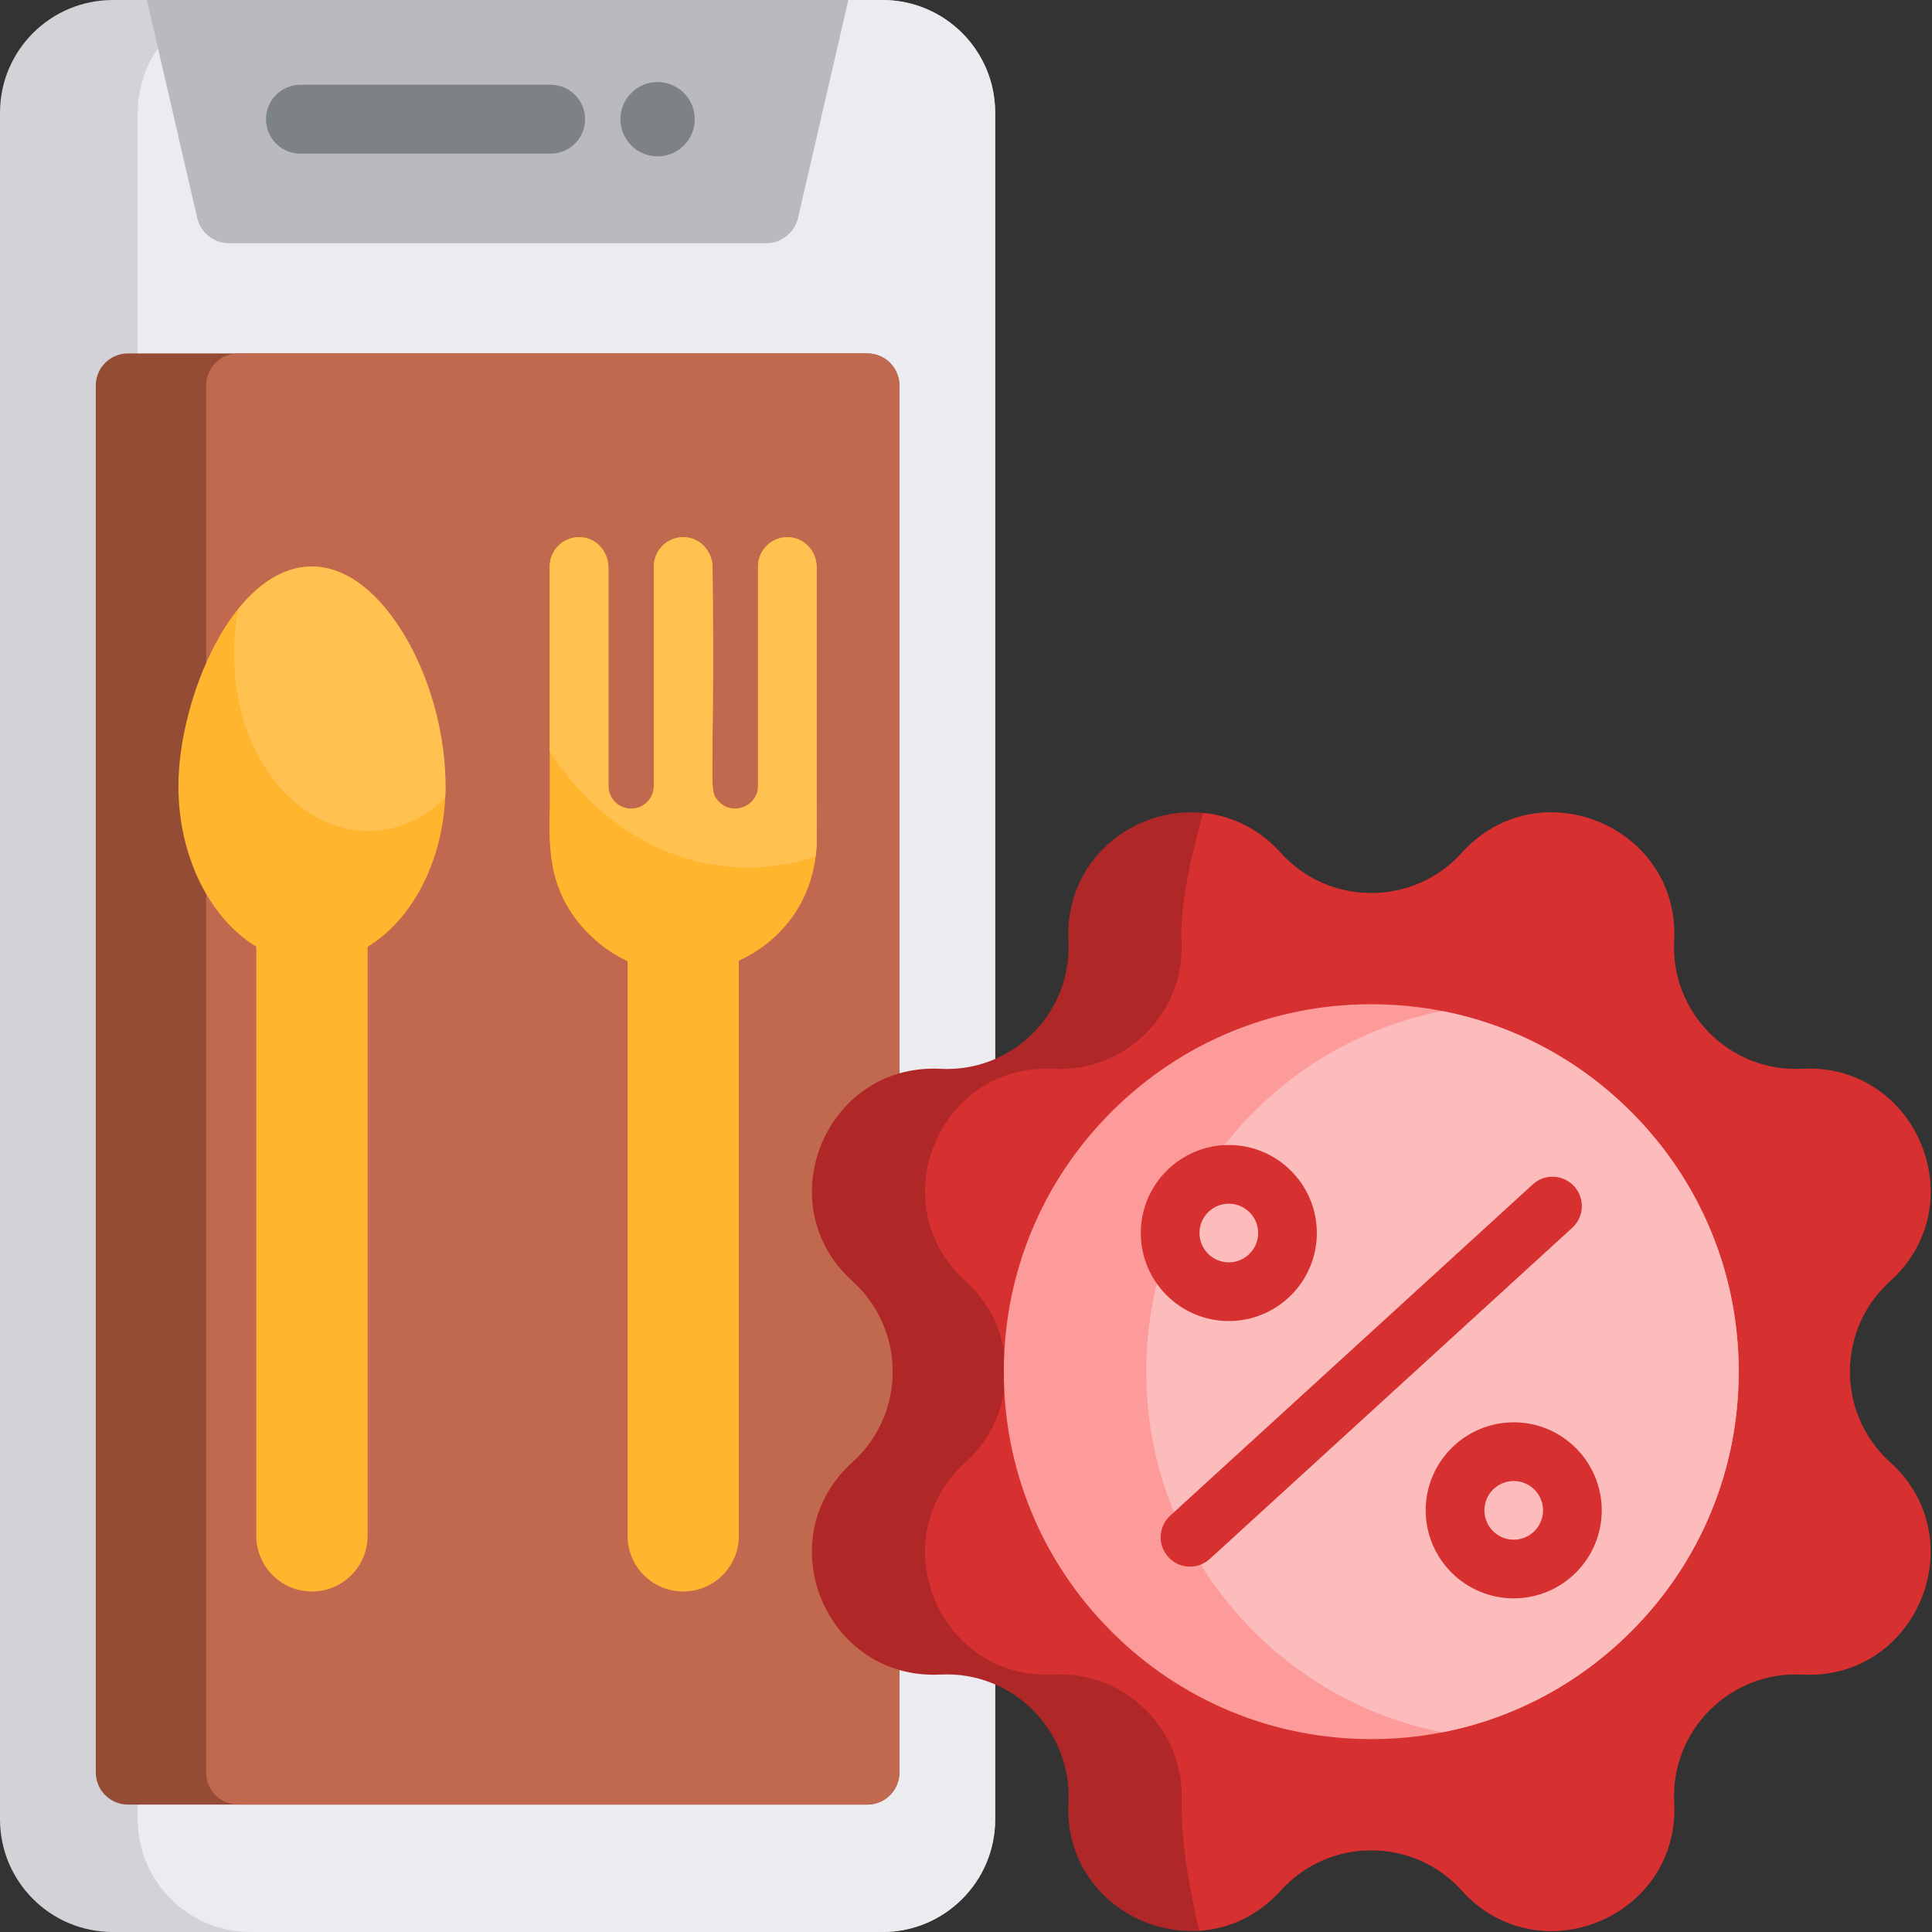 <?xml version="1.0" encoding="UTF-8" standalone="no"?><svg xmlns:android="http://schemas.android.com/apk/res/android" height="512" width="512" xmlns="http://www.w3.org/2000/svg">
  <rect width="100%" height="100%" fill="#333333" stroke="none"/>
  <path d="m263.73,29.871v452.266c0,16.488 -13.375,29.863 -29.875,29.863h-203.977c-16.504,0 -29.879,-13.375 -29.879,-29.863v-452.266c0,-16.492 13.375,-29.867 29.879,-29.867h203.977c16.5,0 29.875,13.375 29.875,29.867zM263.73,29.871" fill="#d2d2d7"/>
  <path d="m263.73,29.871v452.266c0,16.488 -13.375,29.863 -29.875,29.863h-167.469c-16.504,0 -29.879,-13.375 -29.879,-29.863v-452.266c0,-16.492 13.375,-29.867 29.879,-29.867h167.469c16.5,0 29.875,13.375 29.875,29.867zM263.73,29.871" fill="#ebebf0"/>
  <path d="m38.918,0 l13.332,57.738c0.91,3.934 4.414,6.723 8.453,6.723h142.328c4.039,0 7.543,-2.789 8.453,-6.723l13.336,-57.738c-65.449,0 -147.133,0 -185.902,0zM38.918,0" fill="#b9b9be"/>
  <path d="m238.355,102.184v367.527c0,4.711 -3.82,8.52 -8.516,8.52h-195.934c-4.711,0 -8.52,-3.809 -8.52,-8.52v-367.527c0,-4.711 3.809,-8.52 8.52,-8.52h195.934c4.695,0 8.516,3.809 8.516,8.52zM238.355,102.184" fill="#954c35"/>
  <path d="m238.355,102.184v367.527c0,4.711 -3.82,8.52 -8.516,8.52h-166.688c-4.711,0 -8.52,-3.809 -8.52,-8.52v-367.527c0,-4.711 3.809,-8.52 8.52,-8.52h166.688c4.695,0 8.516,3.809 8.516,8.52zM238.355,102.184" fill="#c0694e"/>
  <path d="m145.93,22.465h-66.309c-5.043,0 -9.129,4.086 -9.129,9.129 0,5.039 4.086,9.125 9.129,9.125h66.309c5.039,0 9.125,-4.086 9.125,-9.125 0,-5.043 -4.086,-9.129 -9.125,-9.129zM145.93,22.465" fill="#7d8287"/>
  <path d="m184.117,31.594c0,5.438 -4.41,9.848 -9.848,9.848 -5.441,0 -9.848,-4.41 -9.848,-9.848 0,-5.441 4.406,-9.852 9.848,-9.852 5.438,0 9.848,4.41 9.848,9.852zM184.117,31.594" fill="#7d8287"/>
  <path d="m477.582,443.773c-18.898,-1.035 -34.91,14.633 -33.922,33.918 1.543,30.383 -35.895,45.883 -56.27,23.309 -12.813,-14.199 -35.148,-14.227 -47.98,0 -6.168,6.832 -13.895,10.168 -21.637,10.676 -17.832,1.152 -35.715,-12.801 -34.637,-33.984 1.031,-18.898 -14.633,-34.91 -33.922,-33.918 -30.379,1.539 -45.883,-35.898 -23.305,-56.273 14.199,-12.813 14.223,-35.145 0,-47.98 -22.547,-20.348 -7.102,-57.82 23.305,-56.273 18.902,1.031 34.914,-14.633 33.922,-33.922 -1.07,-21.074 16.984,-35.758 35.734,-33.891 7.371,0.738 14.66,4.074 20.539,10.586 6.418,7.113 15.199,10.656 23.988,10.656 8.793,0 17.574,-3.543 23.992,-10.656 6.715,-7.445 15.281,-10.738 23.699,-10.738 17.113,0 33.609,13.672 32.57,34.043 -1.031,18.902 14.637,34.914 33.922,33.922 30.383,-1.543 45.883,35.898 23.305,56.273 -14.195,12.813 -14.223,35.145 0,47.98 22.547,20.348 7.105,57.82 -23.305,56.273zM477.582,443.773" fill="#af2727"/>
  <path d="m477.582,443.773c-18.898,-1.035 -34.91,14.633 -33.922,33.918 1.543,30.383 -35.895,45.883 -56.27,23.309 -12.813,-14.199 -35.148,-14.227 -47.98,0 -6.168,6.832 -13.895,10.168 -21.637,10.676 -4.906,-21.969 -4.613,-29.168 -4.613,-35.664 0,-18.359 -15.406,-33.195 -33.973,-32.238 -30.379,1.543 -45.883,-35.898 -23.305,-56.273 7.102,-6.418 10.656,-15.199 10.656,-23.992 0,-8.789 -3.555,-17.57 -10.656,-23.988 -22.547,-20.348 -7.105,-57.82 23.305,-56.273 0.57,0.031 1.129,0.043 1.699,0.043 18.352,0 33.176,-15.406 32.23,-33.965 -0.496,-9.824 3.016,-24.383 5.754,-33.891 7.371,0.738 14.66,4.074 20.539,10.586 6.418,7.113 15.199,10.656 23.988,10.656 8.793,0 17.574,-3.543 23.992,-10.656 6.715,-7.445 15.281,-10.738 23.699,-10.738 17.113,0 33.609,13.672 32.57,34.043 -1.031,18.902 14.637,34.914 33.922,33.922 30.383,-1.543 45.883,35.898 23.305,56.273 -14.195,12.813 -14.223,35.145 0,47.98 22.547,20.348 7.105,57.82 -23.305,56.273zM477.582,443.773" fill="#d63030"/>
  <path d="m460.777,363.508c0,26.012 -10.129,50.469 -28.52,68.859 -13.859,13.863 -31.176,23.027 -49.992,26.707 -6.145,1.203 -12.461,1.813 -18.867,1.813 -26.012,0 -50.465,-10.129 -68.859,-28.52 -18.391,-18.391 -28.52,-42.848 -28.52,-68.859 0,-26.012 10.129,-50.465 28.52,-68.859 18.395,-18.391 42.848,-28.52 68.859,-28.52 6.406,0 12.723,0.613 18.867,1.816 18.816,3.68 36.133,12.844 49.992,26.703 18.391,18.395 28.52,42.848 28.52,68.859zM460.777,363.508" fill="#fd9a9a"/>
  <path d="m460.777,363.508c0,26.012 -10.129,50.469 -28.52,68.859 -13.859,13.863 -31.176,23.027 -49.992,26.707 -18.816,-3.68 -36.117,-12.844 -49.977,-26.707 -18.395,-18.391 -28.523,-42.848 -28.523,-68.859 0,-26.012 10.129,-50.465 28.523,-68.859 13.859,-13.859 31.16,-23.023 49.977,-26.703 18.816,3.68 36.133,12.844 49.992,26.703 18.391,18.395 28.52,42.848 28.52,68.859zM460.777,363.508" fill="#fdbcbc"/>
  <path d="m325.648,350.09c12.863,0 23.328,-10.465 23.328,-23.328s-10.465,-23.324 -23.328,-23.324c-12.859,0 -23.324,10.461 -23.324,23.324s10.465,23.328 23.324,23.328zM325.648,318.988c4.289,0 7.777,3.488 7.777,7.773 0,4.289 -3.488,7.777 -7.777,7.777 -4.285,0 -7.773,-3.488 -7.773,-7.777 0,-4.285 3.488,-7.773 7.773,-7.773zM325.648,318.988" fill="#d63030"/>
  <path d="m401.148,376.93c-12.859,0 -23.324,10.465 -23.324,23.328 0,12.863 10.465,23.324 23.324,23.324 12.863,0 23.328,-10.461 23.328,-23.324 0,-12.863 -10.465,-23.328 -23.328,-23.328zM401.148,408.031c-4.285,0 -7.773,-3.484 -7.773,-7.773 0,-4.289 3.488,-7.777 7.773,-7.777 4.289,0 7.777,3.488 7.777,7.777 0,4.289 -3.488,7.773 -7.777,7.773zM401.148,408.031" fill="#d63030"/>
  <path d="m417.176,314.379c-2.898,-3.172 -7.816,-3.395 -10.984,-0.496l-96.07,87.773c-3.172,2.898 -3.395,7.816 -0.496,10.984 1.531,1.68 3.633,2.531 5.742,2.531 1.875,0 3.75,-0.672 5.242,-2.035l96.07,-87.773c3.168,-2.898 3.391,-7.816 0.496,-10.984zM417.176,314.379" fill="#d63030"/>
  <path d="m181.059,421.762c-8.145,0 -14.746,-6.602 -14.746,-14.742v-177.102h29.488v177.102c0,8.141 -6.602,14.742 -14.742,14.742zM181.059,421.762" fill="#ffb52d"/>
  <path d="m82.672,150.129c-21.031,0 -35.391,35.258 -35.391,58.191 0,18.898 8.465,35.172 20.645,42.57v156.129c0,8.141 6.605,14.742 14.746,14.742 8.145,0 14.746,-6.602 14.746,-14.742v-156.113c11.496,-6.977 19.68,-21.863 20.566,-39.391 1.203,-24.605 -13.969,-61.387 -35.313,-61.387zM82.672,150.129" fill="#ffb52d"/>
  <path d="m216.449,214.305c0,0.164 -0.02,9.207 -0.02,9.359h-0.012c-1.148,31.277 -38.852,45.402 -60.387,23.836 -11.586,-11.551 -10.367,-24.469 -10.367,-33.195h0.02v-64.172c0,-4.625 4.043,-8.316 8.781,-7.715 3.93,0.496 6.77,4.023 6.77,7.973v57.891c0,3.328 2.695,6.023 6.023,6.023 3.328,0 6.023,-2.695 6.023,-6.023v-58.148c0,-4.625 4.043,-8.316 8.793,-7.715 3.918,0.496 6.758,4.023 6.758,7.973 0.656,59.566 -1.453,58.934 1.762,62.152 3.777,3.773 10.297,1.078 10.297,-4.262v-58.148c0,-4.625 4.043,-8.316 8.781,-7.715 3.93,0.496 6.77,4.023 6.77,7.973v63.914zM216.449,214.305" fill="#ffb52d"/>
  <path d="m117.984,211.516c-25.418,24.051 -62.48,-4.441 -54.945,-49.98 26.727,-32.992 56.781,12.52 54.945,49.98zM117.984,211.516" fill="#ffc14f"/>
  <path d="m216.449,214.305c0,0.164 -0.02,9.207 -0.02,9.359h-0.012c-0.039,1.133 -0.121,2.23 -0.258,3.309 -5.723,1.918 -11.766,2.945 -18.008,2.945 -21.461,0 -40.516,-12.121 -52.469,-30.863v-48.922c0,-4.625 4.043,-8.316 8.781,-7.715 3.93,0.496 6.77,4.023 6.77,7.973v57.891c0,3.328 2.695,6.023 6.023,6.023 3.328,0 6.023,-2.695 6.023,-6.023v-58.148c0,-4.625 4.043,-8.316 8.793,-7.715 3.918,0.496 6.758,4.023 6.758,7.973 0.656,59.566 -1.453,58.934 1.762,62.152 3.777,3.773 10.297,1.078 10.297,-4.262v-58.148c0,-4.625 4.043,-8.316 8.781,-7.715 3.93,0.496 6.77,4.023 6.77,7.973v63.914zM216.449,214.305" fill="#ffc14f"/>
</svg>